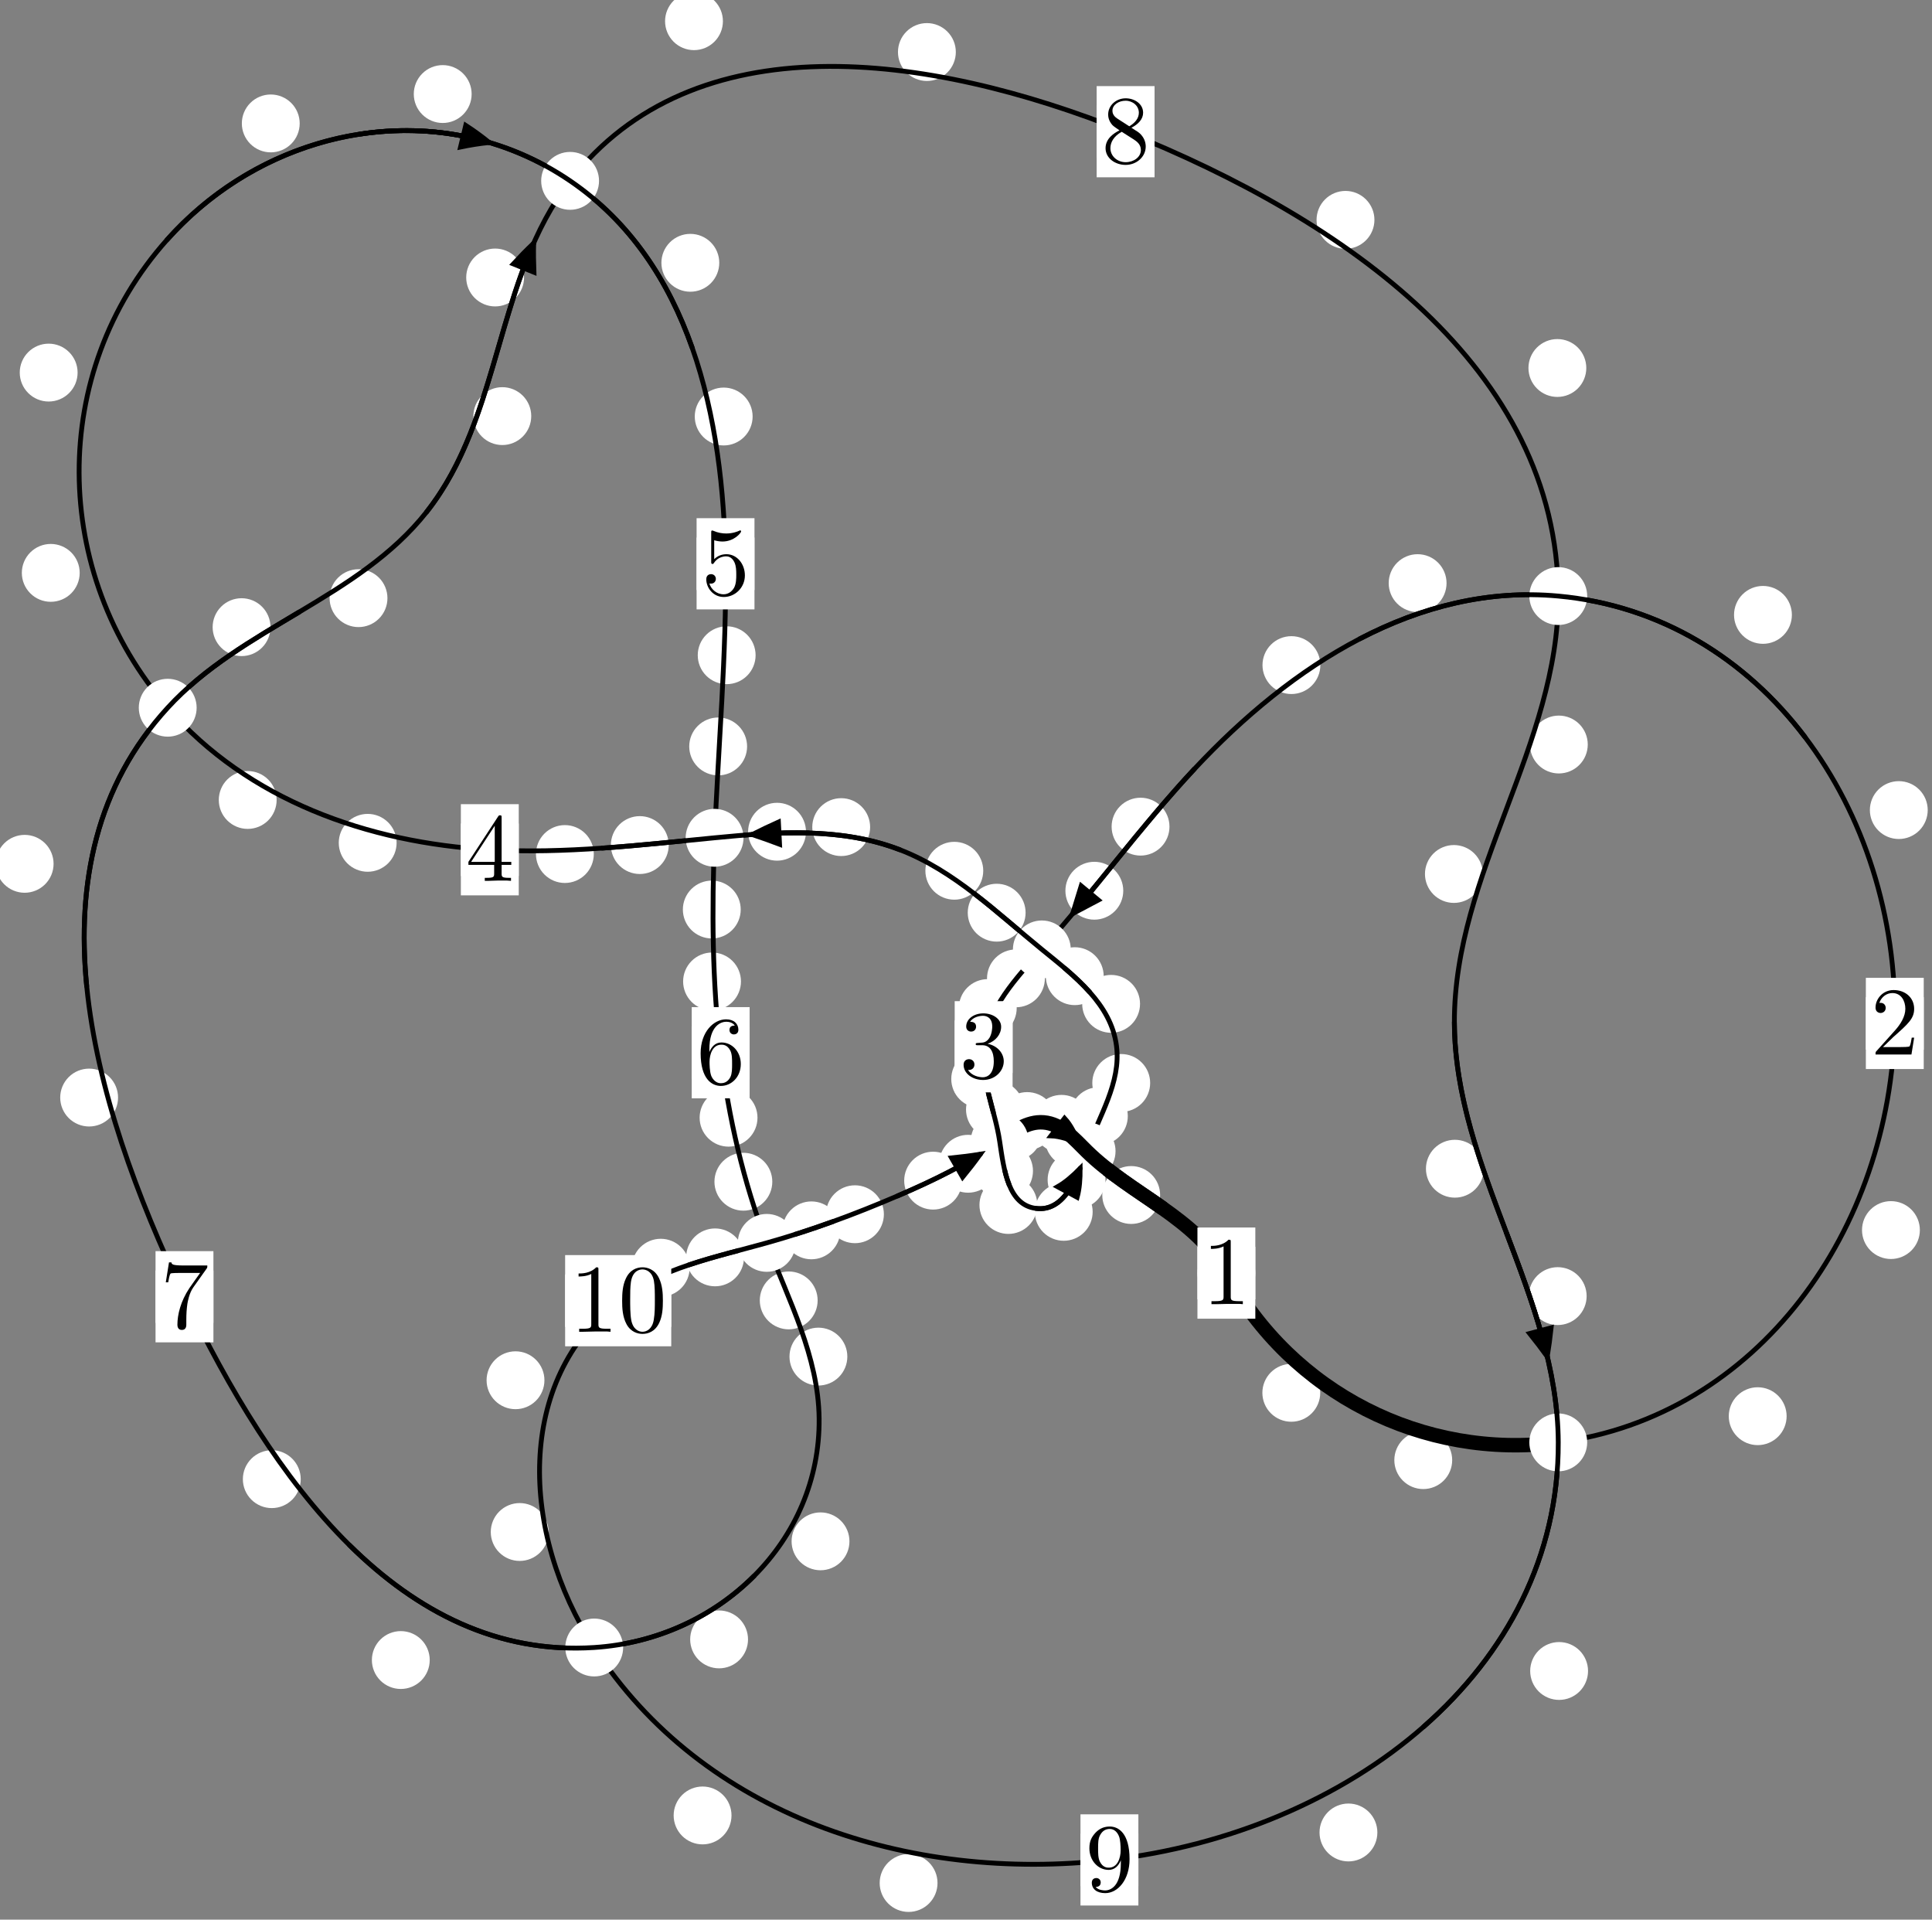 <?xml version="1.0"?>
<!-- Created by MetaPost 1.999 on 2021.07.06:0000 -->
<svg version="1.1" xmlns="http://www.w3.org/2000/svg" xmlns:xlink="http://www.w3.org/1999/xlink" width="199.615" height="198.302" viewBox="0 0 199.615 198.302">
<rect x="0" y="0" width="199.615" height="198.302" fill="#808080" stroke="none"/>
<!-- Original BoundingBox: -161.441681 -48.504074 38.173111 149.798416 -->
  <defs>
    <g transform="scale(0.01,0.01)" id="GLYPHcmr10_48">
      <path style="fill-rule: evenodd;" d="M460 -320C460 -400,455 -480,420 -554C374 -650,292 -666,250 -666C190 -666,117 -640,76 -547C44 -478,39 -400,39 -320C39 -245,43 -155,84 -79C127 2,200 22,249 22C303 22,379 1,423 -94C455 -163,460 -241,460 -320M249 -0C210 -0,151 -25,133 -121C122 -181,122 -273,122 -332C122 -396,122 -462,130 -516C149 -635,224 -644,249 -644C282 -644,348 -626,367 -527C377 -471,377 -395,377 -332C377 -257,377 -189,366 -125C351 -30,294 -0,249 -0"></path>
    </g>
    <g transform="scale(0.01,0.01)" id="GLYPHcmr10_49">
      <path style="fill-rule: evenodd;" d="M294 -640C294 -664,294 -666,271 -666C209 -602,121 -602,89 -602L89 -571C109 -571,168 -571,220 -597L220 -79C220 -43,217 -31,127 -31L95 -31L95 -0L257 -0L130 -3L217 -3L257 -3L297 -3L384 -3L419 -0L419 -31L387 -31C297 -31,294 -42,294 -79"></path>
    </g>
    <g transform="scale(0.01,0.01)" id="GLYPHcmr10_50">
      <path style="fill-rule: evenodd;" d="M127 -77L233 -180C389 -318,449 -372,449 -472C449 -586,359 -666,237 -666C124 -666,50 -574,50 -485C50 -429,100 -429,103 -429C120 -429,155 -441,155 -482C155 -508,137 -534,102 -534C94 -534,92 -534,89 -533C112 -598,166 -635,224 -635C315 -635,358 -554,358 -472C358 -392,308 -313,253 -251L61 -37C50 -26,50 -24,50 -0L421 -0L449 -174L424 -174C419 -144,412 -100,402 -85C395 -77,329 -77,307 -77"></path>
    </g>
    <g transform="scale(0.01,0.01)" id="GLYPHcmr10_51">
      <path style="fill-rule: evenodd;" d="M290 -352C372 -379,430 -449,430 -528C430 -610,342 -666,246 -666C145 -666,69 -606,69 -530C69 -497,91 -478,120 -478C151 -478,171 -500,171 -529C171 -579,124 -579,109 -579C140 -628,206 -641,242 -641C283 -641,338 -619,338 -529C338 -517,336 -459,310 -415C280 -367,246 -364,221 -363C213 -362,189 -360,182 -360C174 -359,167 -358,167 -348C167 -337,174 -337,191 -337L235 -337C317 -337,354 -269,354 -171C354 -35,285 -6,241 -6C198 -6,123 -23,88 -82C123 -77,154 -99,154 -137C154 -173,127 -193,98 -193C74 -193,42 -179,42 -135C42 -44,135 22,244 22C366 22,457 -69,457 -171C457 -253,394 -331,290 -352"></path>
    </g>
    <g transform="scale(0.01,0.01)" id="GLYPHcmr10_52">
      <path style="fill-rule: evenodd;" d="M294 -165L294 -78C294 -42,292 -31,218 -31L197 -31L197 -0L332 -0L238 -3L290 -3L332 -3L374 -3L427 -3L468 -0L468 -31L447 -31C373 -31,371 -42,371 -78L371 -165L471 -165L471 -196L371 -196L371 -651C371 -671,371 -677,355 -677C346 -677,343 -677,335 -665L28 -196L28 -165M300 -196L56 -196L300 -569"></path>
    </g>
    <g transform="scale(0.01,0.01)" id="GLYPHcmr10_53">
      <path style="fill-rule: evenodd;" d="M449 -201C449 -320,367 -420,259 -420C211 -420,168 -404,132 -369L132 -564C152 -558,185 -551,217 -551C340 -551,410 -642,410 -655C410 -661,407 -666,400 -666C399 -666,397 -666,392 -663C372 -654,323 -634,256 -634C216 -634,170 -641,123 -662C115 -665,113 -665,111 -665C101 -665,101 -657,101 -641L101 -345C101 -327,101 -319,115 -319C122 -319,124 -322,128 -328C139 -344,176 -398,257 -398C309 -398,334 -352,342 -334C358 -297,360 -258,360 -208C360 -173,360 -113,336 -71C312 -32,275 -6,229 -6C156 -6,99 -59,82 -118C85 -117,88 -116,99 -116C132 -116,149 -141,149 -165C149 -189,132 -214,99 -214C85 -214,50 -207,50 -161C50 -75,119 22,231 22C347 22,449 -74,449 -201"></path>
    </g>
    <g transform="scale(0.01,0.01)" id="GLYPHcmr10_54">
      <path style="fill-rule: evenodd;" d="M132 -328L132 -352C132 -605,256 -641,307 -641C331 -641,373 -635,395 -601C380 -601,340 -601,340 -556C340 -525,364 -510,386 -510C402 -510,432 -519,432 -558C432 -618,388 -666,305 -666C177 -666,42 -537,42 -316C42 -49,158 22,251 22C362 22,457 -72,457 -204C457 -331,368 -427,257 -427C189 -427,152 -376,132 -328M251 -6C188 -6,158 -66,152 -81C134 -128,134 -208,134 -226C134 -304,166 -404,256 -404C272 -404,318 -404,349 -342C367 -305,367 -254,367 -205C367 -157,367 -107,350 -71C320 -11,274 -6,251 -6"></path>
    </g>
    <g transform="scale(0.01,0.01)" id="GLYPHcmr10_55">
      <path style="fill-rule: evenodd;" d="M476 -609C485 -621,485 -623,485 -644L242 -644C120 -644,118 -657,114 -676L89 -676L56 -470L81 -470C84 -486,93 -549,106 -561C113 -567,191 -567,204 -567L411 -567C400 -551,321 -442,299 -409C209 -274,176 -135,176 -33C176 -23,176 22,222 22C268 22,268 -23,268 -33L268 -84C268 -139,271 -194,279 -248C283 -271,297 -357,341 -419"></path>
    </g>
    <g transform="scale(0.01,0.01)" id="GLYPHcmr10_56">
      <path style="fill-rule: evenodd;" d="M163 -457C117 -487,113 -521,113 -538C113 -599,178 -641,249 -641C322 -641,386 -589,386 -517C386 -460,347 -412,287 -377M309 -362C381 -399,430 -451,430 -517C430 -609,341 -666,250 -666C150 -666,69 -592,69 -499C69 -481,71 -436,113 -389C124 -377,161 -352,186 -335C128 -306,42 -250,42 -151C42 -45,144 22,249 22C362 22,457 -61,457 -168C457 -204,446 -249,408 -291C389 -312,373 -322,309 -362M209 -320L332 -242C360 -223,407 -193,407 -132C407 -58,332 -6,250 -6C164 -6,92 -68,92 -151C92 -209,124 -273,209 -320"></path>
    </g>
    <g transform="scale(0.01,0.01)" id="GLYPHcmr10_57">
      <path style="fill-rule: evenodd;" d="M367 -318L367 -286C367 -52,263 -6,205 -6C188 -6,134 -8,107 -42C151 -42,159 -71,159 -88C159 -119,135 -134,113 -134C97 -134,67 -125,67 -86C67 -19,121 22,206 22C335 22,457 -114,457 -329C457 -598,342 -666,253 -666C198 -666,149 -648,106 -603C65 -558,42 -516,42 -441C42 -316,130 -218,242 -218C303 -218,344 -260,367 -318M243 -241C227 -241,181 -241,150 -304C132 -341,132 -391,132 -440C132 -494,132 -541,153 -578C180 -628,218 -641,253 -641C299 -641,332 -607,349 -562C361 -530,365 -467,365 -421C365 -338,331 -241,243 -241"></path>
    </g>
  </defs>
  <path d="M136.407 143.879C136.407 143.086,136.092 142.326,135.531 141.765C134.971 141.205,134.21 140.89,133.418 140.89C132.625 140.89,131.865 141.205,131.304 141.765C130.744 142.326,130.429 143.086,130.429 143.879C130.429 144.671,130.744 145.432,131.304 145.992C131.865 146.553,132.625 146.867,133.418 146.867C134.21 146.867,134.971 146.553,135.531 145.992C136.092 145.432,136.407 144.671,136.407 143.879Z" style="fill: rgb(100%,100%,100%);stroke: none;"></path>
  <path d="M129.699 131.513C129.699 130.72,129.384 129.96,128.824 129.4C128.263 128.839,127.503 128.524,126.711 128.524C125.918 128.524,125.158 128.839,124.597 129.4C124.037 129.96,123.722 130.72,123.722 131.513C123.722 132.306,124.037 133.066,124.597 133.626C125.158 134.187,125.918 134.502,126.711 134.502C127.503 134.502,128.263 134.187,128.824 133.626C129.384 133.066,129.699 132.306,129.699 131.513Z" style="fill: rgb(100%,100%,100%);stroke: none;"></path>
  <path d="M184.595 146.293C184.595 145.501,184.28 144.741,183.719 144.18C183.159 143.62,182.399 143.305,181.606 143.305C180.813 143.305,180.053 143.62,179.493 144.18C178.932 144.741,178.617 145.501,178.617 146.293C178.617 147.086,178.932 147.846,179.493 148.407C180.053 148.967,180.813 149.282,181.606 149.282C182.399 149.282,183.159 148.967,183.719 148.407C184.28 147.846,184.595 147.086,184.595 146.293Z" style="fill: rgb(100%,100%,100%);stroke: none;"></path>
  <path d="M150.041 150.832C150.041 150.039,149.726 149.279,149.165 148.719C148.605 148.158,147.845 147.843,147.052 147.843C146.259 147.843,145.499 148.158,144.939 148.719C144.378 149.279,144.063 150.039,144.063 150.832C144.063 151.625,144.378 152.385,144.939 152.945C145.499 153.506,146.259 153.821,147.052 153.821C147.845 153.821,148.605 153.506,149.165 152.945C149.726 152.385,150.041 151.625,150.041 150.832Z" style="fill: rgb(100%,100%,100%);stroke: none;"></path>
  <path d="M199.173 83.682C199.173 82.889,198.858 82.129,198.298 81.568C197.737 81.008,196.977 80.693,196.184 80.693C195.392 80.693,194.632 81.008,194.071 81.568C193.511 82.129,193.196 82.889,193.196 83.682C193.196 84.474,193.511 85.234,194.071 85.795C194.632 86.355,195.392 86.67,196.184 86.67C196.977 86.67,197.737 86.355,198.298 85.795C198.858 85.234,199.173 84.474,199.173 83.682Z" style="fill: rgb(100%,100%,100%);stroke: none;"></path>
  <path d="M198.361 127.067C198.361 126.274,198.046 125.514,197.486 124.953C196.925 124.393,196.165 124.078,195.372 124.078C194.58 124.078,193.819 124.393,193.259 124.953C192.698 125.514,192.384 126.274,192.384 127.067C192.384 127.859,192.698 128.619,193.259 129.18C193.819 129.74,194.58 130.055,195.372 130.055C196.165 130.055,196.925 129.74,197.486 129.18C198.046 128.619,198.361 127.859,198.361 127.067Z" style="fill: rgb(100%,100%,100%);stroke: none;"></path>
  <path d="M149.458 60.238C149.458 59.445,149.143 58.685,148.582 58.124C148.022 57.564,147.262 57.249,146.469 57.249C145.676 57.249,144.916 57.564,144.356 58.124C143.795 58.685,143.48 59.445,143.48 60.238C143.48 61.03,143.795 61.791,144.356 62.351C144.916 62.912,145.676 63.226,146.469 63.226C147.262 63.226,148.022 62.912,148.582 62.351C149.143 61.791,149.458 61.03,149.458 60.238Z" style="fill: rgb(100%,100%,100%);stroke: none;"></path>
  <path d="M185.138 63.518C185.138 62.725,184.823 61.965,184.263 61.405C183.702 60.844,182.942 60.529,182.149 60.529C181.357 60.529,180.597 60.844,180.036 61.405C179.476 61.965,179.161 62.725,179.161 63.518C179.161 64.311,179.476 65.071,180.036 65.631C180.597 66.192,181.357 66.507,182.149 66.507C182.942 66.507,183.702 66.192,184.263 65.631C184.823 65.071,185.138 64.311,185.138 63.518Z" style="fill: rgb(100%,100%,100%);stroke: none;"></path>
  <path d="M120.831 85.394C120.831 84.602,120.516 83.841,119.955 83.281C119.395 82.72,118.635 82.405,117.842 82.405C117.049 82.405,116.289 82.72,115.729 83.281C115.168 83.841,114.853 84.602,114.853 85.394C114.853 86.187,115.168 86.947,115.729 87.508C116.289 88.068,117.049 88.383,117.842 88.383C118.635 88.383,119.395 88.068,119.955 87.508C120.516 86.947,120.831 86.187,120.831 85.394Z" style="fill: rgb(100%,100%,100%);stroke: none;"></path>
  <path d="M136.419 68.706C136.419 67.913,136.104 67.153,135.543 66.592C134.983 66.032,134.222 65.717,133.43 65.717C132.637 65.717,131.877 66.032,131.316 66.592C130.756 67.153,130.441 67.913,130.441 68.706C130.441 69.498,130.756 70.258,131.316 70.819C131.877 71.379,132.637 71.694,133.43 71.694C134.222 71.694,134.983 71.379,135.543 70.819C136.104 70.258,136.419 69.498,136.419 68.706Z" style="fill: rgb(100%,100%,100%);stroke: none;"></path>
  <path d="M107.957 101.065C107.957 100.273,107.642 99.512,107.081 98.952C106.521 98.392,105.761 98.077,104.968 98.077C104.175 98.077,103.415 98.392,102.855 98.952C102.294 99.512,101.979 100.273,101.979 101.065C101.979 101.858,102.294 102.618,102.855 103.179C103.415 103.739,104.175 104.054,104.968 104.054C105.761 104.054,106.521 103.739,107.081 103.179C107.642 102.618,107.957 101.858,107.957 101.065Z" style="fill: rgb(100%,100%,100%);stroke: none;"></path>
  <path d="M116.056 92.013C116.056 91.221,115.741 90.461,115.18 89.9C114.62 89.34,113.86 89.025,113.067 89.025C112.274 89.025,111.514 89.34,110.954 89.9C110.393 90.461,110.078 91.221,110.078 92.013C110.078 92.806,110.393 93.566,110.954 94.127C111.514 94.687,112.274 95.002,113.067 95.002C113.86 95.002,114.62 94.687,115.18 94.127C115.741 93.566,116.056 92.806,116.056 92.013Z" style="fill: rgb(100%,100%,100%);stroke: none;"></path>
  <path d="M104.262 111.456C104.262 110.663,103.948 109.903,103.387 109.343C102.827 108.782,102.066 108.467,101.274 108.467C100.481 108.467,99.721 108.782,99.16 109.343C98.6 109.903,98.285 110.663,98.285 111.456C98.285 112.249,98.6 113.009,99.16 113.569C99.721 114.13,100.481 114.445,101.274 114.445C102.066 114.445,102.827 114.13,103.387 113.569C103.948 113.009,104.262 112.249,104.262 111.456Z" style="fill: rgb(100%,100%,100%);stroke: none;"></path>
  <path d="M105.046 104.134C105.046 103.341,104.731 102.581,104.171 102.02C103.61 101.46,102.85 101.145,102.057 101.145C101.265 101.145,100.504 101.46,99.944 102.02C99.383 102.581,99.069 103.341,99.069 104.134C99.069 104.926,99.383 105.687,99.944 106.247C100.504 106.808,101.265 107.122,102.057 107.122C102.85 107.122,103.61 106.808,104.171 106.247C104.731 105.687,105.046 104.926,105.046 104.134Z" style="fill: rgb(100%,100%,100%);stroke: none;"></path>
  <path d="M106.728 120.955C106.728 120.162,106.413 119.402,105.853 118.841C105.292 118.281,104.532 117.966,103.74 117.966C102.947 117.966,102.187 118.281,101.626 118.841C101.066 119.402,100.751 120.162,100.751 120.955C100.751 121.747,101.066 122.508,101.626 123.068C102.187 123.628,102.947 123.943,103.74 123.943C104.532 123.943,105.292 123.628,105.853 123.068C106.413 122.508,106.728 121.747,106.728 120.955Z" style="fill: rgb(100%,100%,100%);stroke: none;"></path>
  <path d="M105.788 114.613C105.788 113.82,105.473 113.06,104.912 112.499C104.352 111.939,103.592 111.624,102.799 111.624C102.006 111.624,101.246 111.939,100.686 112.499C100.125 113.06,99.81 113.82,99.81 114.613C99.81 115.405,100.125 116.165,100.686 116.726C101.246 117.286,102.006 117.601,102.799 117.601C103.592 117.601,104.352 117.286,104.912 116.726C105.473 116.165,105.788 115.405,105.788 114.613Z" style="fill: rgb(100%,100%,100%);stroke: none;"></path>
  <path d="M112.894 125.185C112.894 124.392,112.579 123.632,112.019 123.071C111.458 122.511,110.698 122.196,109.905 122.196C109.113 122.196,108.352 122.511,107.792 123.071C107.232 123.632,106.917 124.392,106.917 125.185C106.917 125.977,107.232 126.738,107.792 127.298C108.352 127.858,109.113 128.173,109.905 128.173C110.698 128.173,111.458 127.858,112.019 127.298C112.579 126.738,112.894 125.977,112.894 125.185Z" style="fill: rgb(100%,100%,100%);stroke: none;"></path>
  <path d="M107.175 124.475C107.175 123.683,106.86 122.923,106.3 122.362C105.739 121.802,104.979 121.487,104.186 121.487C103.394 121.487,102.633 121.802,102.073 122.362C101.512 122.923,101.198 123.683,101.198 124.475C101.198 125.268,101.512 126.028,102.073 126.589C102.633 127.149,103.394 127.464,104.186 127.464C104.979 127.464,105.739 127.149,106.3 126.589C106.86 126.028,107.175 125.268,107.175 124.475Z" style="fill: rgb(100%,100%,100%);stroke: none;"></path>
  <path d="M116.525 115.297C116.525 114.505,116.21 113.745,115.65 113.184C115.089 112.624,114.329 112.309,113.537 112.309C112.744 112.309,111.984 112.624,111.423 113.184C110.863 113.745,110.548 114.505,110.548 115.297C110.548 116.09,110.863 116.85,111.423 117.411C111.984 117.971,112.744 118.286,113.537 118.286C114.329 118.286,115.089 117.971,115.65 117.411C116.21 116.85,116.525 116.09,116.525 115.297Z" style="fill: rgb(100%,100%,100%);stroke: none;"></path>
  <path d="M114.22 121.876C114.22 121.083,113.905 120.323,113.344 119.762C112.784 119.202,112.024 118.887,111.231 118.887C110.438 118.887,109.678 119.202,109.118 119.762C108.557 120.323,108.242 121.083,108.242 121.876C108.242 122.669,108.557 123.429,109.118 123.989C109.678 124.55,110.438 124.865,111.231 124.865C112.024 124.865,112.784 124.55,113.344 123.989C113.905 123.429,114.22 122.669,114.22 121.876Z" style="fill: rgb(100%,100%,100%);stroke: none;"></path>
  <path d="M117.789 103.699C117.789 102.907,117.474 102.146,116.914 101.586C116.353 101.025,115.593 100.71,114.8 100.71C114.008 100.71,113.247 101.025,112.687 101.586C112.127 102.146,111.812 102.907,111.812 103.699C111.812 104.492,112.127 105.252,112.687 105.813C113.247 106.373,114.008 106.688,114.8 106.688C115.593 106.688,116.353 106.373,116.914 105.813C117.474 105.252,117.789 104.492,117.789 103.699Z" style="fill: rgb(100%,100%,100%);stroke: none;"></path>
  <path d="M118.835 111.871C118.835 111.079,118.52 110.318,117.959 109.758C117.399 109.197,116.639 108.882,115.846 108.882C115.053 108.882,114.293 109.197,113.733 109.758C113.172 110.318,112.857 111.079,112.857 111.871C112.857 112.664,113.172 113.424,113.733 113.985C114.293 114.545,115.053 114.86,115.846 114.86C116.639 114.86,117.399 114.545,117.959 113.985C118.52 113.424,118.835 112.664,118.835 111.871Z" style="fill: rgb(100%,100%,100%);stroke: none;"></path>
  <path d="M105.965 94.281C105.965 93.489,105.65 92.728,105.09 92.168C104.529 91.608,103.769 91.293,102.977 91.293C102.184 91.293,101.424 91.608,100.863 92.168C100.303 92.728,99.988 93.489,99.988 94.281C99.988 95.074,100.303 95.834,100.863 96.395C101.424 96.955,102.184 97.27,102.977 97.27C103.769 97.27,104.529 96.955,105.09 96.395C105.65 95.834,105.965 95.074,105.965 94.281Z" style="fill: rgb(100%,100%,100%);stroke: none;"></path>
  <path d="M114.034 100.84C114.034 100.047,113.719 99.287,113.158 98.727C112.598 98.166,111.838 97.851,111.045 97.851C110.252 97.851,109.492 98.166,108.932 98.727C108.371 99.287,108.056 100.047,108.056 100.84C108.056 101.633,108.371 102.393,108.932 102.953C109.492 103.514,110.252 103.829,111.045 103.829C111.838 103.829,112.598 103.514,113.158 102.953C113.719 102.393,114.034 101.633,114.034 100.84Z" style="fill: rgb(100%,100%,100%);stroke: none;"></path>
  <path d="M89.902 85.441C89.902 84.649,89.587 83.889,89.026 83.328C88.466 82.768,87.706 82.453,86.913 82.453C86.12 82.453,85.36 82.768,84.8 83.328C84.239 83.889,83.924 84.649,83.924 85.441C83.924 86.234,84.239 86.994,84.8 87.555C85.36 88.115,86.12 88.43,86.913 88.43C87.706 88.43,88.466 88.115,89.026 87.555C89.587 86.994,89.902 86.234,89.902 85.441Z" style="fill: rgb(100%,100%,100%);stroke: none;"></path>
  <path d="M101.589 89.949C101.589 89.157,101.274 88.397,100.713 87.836C100.153 87.276,99.392 86.961,98.6 86.961C97.807 86.961,97.047 87.276,96.486 87.836C95.926 88.397,95.611 89.157,95.611 89.949C95.611 90.742,95.926 91.502,96.486 92.063C97.047 92.623,97.807 92.938,98.6 92.938C99.392 92.938,100.153 92.623,100.713 92.063C101.274 91.502,101.589 90.742,101.589 89.949Z" style="fill: rgb(100%,100%,100%);stroke: none;"></path>
  <path d="M69.094 87.296C69.094 86.503,68.779 85.743,68.218 85.183C67.658 84.622,66.897 84.307,66.105 84.307C65.312 84.307,64.552 84.622,63.991 85.183C63.431 85.743,63.116 86.503,63.116 87.296C63.116 88.089,63.431 88.849,63.991 89.409C64.552 89.97,65.312 90.285,66.105 90.285C66.897 90.285,67.658 89.97,68.218 89.409C68.779 88.849,69.094 88.089,69.094 87.296Z" style="fill: rgb(100%,100%,100%);stroke: none;"></path>
  <path d="M83.273 85.918C83.273 85.125,82.958 84.365,82.397 83.805C81.837 83.244,81.077 82.929,80.284 82.929C79.491 82.929,78.731 83.244,78.171 83.805C77.61 84.365,77.295 85.125,77.295 85.918C77.295 86.711,77.61 87.471,78.171 88.031C78.731 88.592,79.491 88.907,80.284 88.907C81.077 88.907,81.837 88.592,82.397 88.031C82.958 87.471,83.273 86.711,83.273 85.918Z" style="fill: rgb(100%,100%,100%);stroke: none;"></path>
  <path d="M40.978 87.064C40.978 86.272,40.663 85.511,40.103 84.951C39.542 84.391,38.782 84.076,37.989 84.076C37.197 84.076,36.437 84.391,35.876 84.951C35.316 85.511,35.001 86.272,35.001 87.064C35.001 87.857,35.316 88.617,35.876 89.178C36.437 89.738,37.197 90.053,37.989 90.053C38.782 90.053,39.542 89.738,40.103 89.178C40.663 88.617,40.978 87.857,40.978 87.064Z" style="fill: rgb(100%,100%,100%);stroke: none;"></path>
  <path d="M61.352 88.223C61.352 87.431,61.037 86.67,60.477 86.11C59.916 85.549,59.156 85.234,58.363 85.234C57.571 85.234,56.811 85.549,56.25 86.11C55.69 86.67,55.375 87.431,55.375 88.223C55.375 89.016,55.69 89.776,56.25 90.337C56.811 90.897,57.571 91.212,58.363 91.212C59.156 91.212,59.916 90.897,60.477 90.337C61.037 89.776,61.352 89.016,61.352 88.223Z" style="fill: rgb(100%,100%,100%);stroke: none;"></path>
  <path d="M8.234 59.178C8.234 58.386,7.919 57.626,7.358 57.065C6.798 56.505,6.038 56.19,5.245 56.19C4.452 56.19,3.692 56.505,3.132 57.065C2.571 57.626,2.256 58.386,2.256 59.178C2.256 59.971,2.571 60.731,3.132 61.292C3.692 61.852,4.452 62.167,5.245 62.167C6.038 62.167,6.798 61.852,7.358 61.292C7.919 60.731,8.234 59.971,8.234 59.178Z" style="fill: rgb(100%,100%,100%);stroke: none;"></path>
  <path d="M28.582 82.637C28.582 81.845,28.267 81.085,27.707 80.524C27.146 79.964,26.386 79.649,25.593 79.649C24.801 79.649,24.04 79.964,23.48 80.524C22.92 81.085,22.605 81.845,22.605 82.637C22.605 83.43,22.92 84.19,23.48 84.751C24.04 85.311,24.801 85.626,25.593 85.626C26.386 85.626,27.146 85.311,27.707 84.751C28.267 84.19,28.582 83.43,28.582 82.637Z" style="fill: rgb(100%,100%,100%);stroke: none;"></path>
  <path d="M30.965 12.75C30.965 11.957,30.65 11.197,30.089 10.636C29.529 10.076,28.769 9.761,27.976 9.761C27.183 9.761,26.423 10.076,25.863 10.636C25.302 11.197,24.987 11.957,24.987 12.75C24.987 13.542,25.302 14.303,25.863 14.863C26.423 15.424,27.183 15.738,27.976 15.738C28.769 15.738,29.529 15.424,30.089 14.863C30.65 14.303,30.965 13.542,30.965 12.75Z" style="fill: rgb(100%,100%,100%);stroke: none;"></path>
  <path d="M8.018 38.489C8.018 37.696,7.703 36.936,7.142 36.376C6.582 35.815,5.822 35.5,5.029 35.5C4.236 35.5,3.476 35.815,2.916 36.376C2.355 36.936,2.04 37.696,2.04 38.489C2.04 39.282,2.355 40.042,2.916 40.602C3.476 41.163,4.236 41.478,5.029 41.478C5.822 41.478,6.582 41.163,7.142 40.602C7.703 40.042,8.018 39.282,8.018 38.489Z" style="fill: rgb(100%,100%,100%);stroke: none;"></path>
  <path d="M74.315 27.147C74.315 26.355,74 25.594,73.439 25.034C72.879 24.473,72.119 24.159,71.326 24.159C70.533 24.159,69.773 24.473,69.213 25.034C68.652 25.594,68.337 26.355,68.337 27.147C68.337 27.94,68.652 28.7,69.213 29.261C69.773 29.821,70.533 30.136,71.326 30.136C72.119 30.136,72.879 29.821,73.439 29.261C74 28.7,74.315 27.94,74.315 27.147Z" style="fill: rgb(100%,100%,100%);stroke: none;"></path>
  <path d="M48.73 9.715C48.73 8.922,48.415 8.162,47.854 7.601C47.294 7.041,46.534 6.726,45.741 6.726C44.948 6.726,44.188 7.041,43.628 7.601C43.067 8.162,42.752 8.922,42.752 9.715C42.752 10.507,43.067 11.268,43.628 11.828C44.188 12.389,44.948 12.704,45.741 12.704C46.534 12.704,47.294 12.389,47.854 11.828C48.415 11.268,48.73 10.507,48.73 9.715Z" style="fill: rgb(100%,100%,100%);stroke: none;"></path>
  <path d="M78.069 67.685C78.069 66.893,77.754 66.133,77.194 65.572C76.633 65.012,75.873 64.697,75.08 64.697C74.288 64.697,73.527 65.012,72.967 65.572C72.406 66.133,72.092 66.893,72.092 67.685C72.092 68.478,72.406 69.238,72.967 69.799C73.527 70.359,74.288 70.674,75.08 70.674C75.873 70.674,76.633 70.359,77.194 69.799C77.754 69.238,78.069 68.478,78.069 67.685Z" style="fill: rgb(100%,100%,100%);stroke: none;"></path>
  <path d="M77.761 43.026C77.761 42.233,77.446 41.473,76.885 40.913C76.325 40.352,75.565 40.037,74.772 40.037C73.979 40.037,73.219 40.352,72.659 40.913C72.098 41.473,71.783 42.233,71.783 43.026C71.783 43.819,72.098 44.579,72.659 45.139C73.219 45.7,73.979 46.015,74.772 46.015C75.565 46.015,76.325 45.7,76.885 45.139C77.446 44.579,77.761 43.819,77.761 43.026Z" style="fill: rgb(100%,100%,100%);stroke: none;"></path>
  <path d="M76.531 93.954C76.531 93.162,76.217 92.402,75.656 91.841C75.096 91.281,74.335 90.966,73.543 90.966C72.75 90.966,71.99 91.281,71.429 91.841C70.869 92.402,70.554 93.162,70.554 93.954C70.554 94.747,70.869 95.507,71.429 96.068C71.99 96.628,72.75 96.943,73.543 96.943C74.335 96.943,75.096 96.628,75.656 96.068C76.217 95.507,76.531 94.747,76.531 93.954Z" style="fill: rgb(100%,100%,100%);stroke: none;"></path>
  <path d="M77.19 77.107C77.19 76.314,76.875 75.554,76.314 74.994C75.754 74.433,74.994 74.118,74.201 74.118C73.408 74.118,72.648 74.433,72.088 74.994C71.527 75.554,71.212 76.314,71.212 77.107C71.212 77.9,71.527 78.66,72.088 79.22C72.648 79.781,73.408 80.096,74.201 80.096C74.994 80.096,75.754 79.781,76.314 79.22C76.875 78.66,77.19 77.9,77.19 77.107Z" style="fill: rgb(100%,100%,100%);stroke: none;"></path>
  <path d="M78.264 115.46C78.264 114.667,77.949 113.907,77.388 113.347C76.828 112.786,76.068 112.471,75.275 112.471C74.482 112.471,73.722 112.786,73.162 113.347C72.601 113.907,72.286 114.667,72.286 115.46C72.286 116.253,72.601 117.013,73.162 117.573C73.722 118.134,74.482 118.449,75.275 118.449C76.068 118.449,76.828 118.134,77.388 117.573C77.949 117.013,78.264 116.253,78.264 115.46Z" style="fill: rgb(100%,100%,100%);stroke: none;"></path>
  <path d="M76.557 101.385C76.557 100.592,76.242 99.832,75.682 99.271C75.121 98.711,74.361 98.396,73.568 98.396C72.776 98.396,72.016 98.711,71.455 99.271C70.895 99.832,70.58 100.592,70.58 101.385C70.58 102.177,70.895 102.937,71.455 103.498C72.016 104.058,72.776 104.373,73.568 104.373C74.361 104.373,75.121 104.058,75.682 103.498C76.242 102.937,76.557 102.177,76.557 101.385Z" style="fill: rgb(100%,100%,100%);stroke: none;"></path>
  <path d="M84.479 134.333C84.479 133.541,84.164 132.78,83.604 132.22C83.043 131.66,82.283 131.345,81.491 131.345C80.698 131.345,79.938 131.66,79.377 132.22C78.817 132.78,78.502 133.541,78.502 134.333C78.502 135.126,78.817 135.886,79.377 136.447C79.938 137.007,80.698 137.322,81.491 137.322C82.283 137.322,83.043 137.007,83.604 136.447C84.164 135.886,84.479 135.126,84.479 134.333Z" style="fill: rgb(100%,100%,100%);stroke: none;"></path>
  <path d="M79.795 122.073C79.795 121.28,79.48 120.52,78.919 119.96C78.359 119.399,77.599 119.084,76.806 119.084C76.013 119.084,75.253 119.399,74.693 119.96C74.132 120.52,73.817 121.28,73.817 122.073C73.817 122.866,74.132 123.626,74.693 124.186C75.253 124.747,76.013 125.062,76.806 125.062C77.599 125.062,78.359 124.747,78.919 124.186C79.48 123.626,79.795 122.866,79.795 122.073Z" style="fill: rgb(100%,100%,100%);stroke: none;"></path>
  <path d="M87.766 159.221C87.766 158.428,87.451 157.668,86.89 157.107C86.33 156.547,85.57 156.232,84.777 156.232C83.984 156.232,83.224 156.547,82.663 157.107C82.103 157.668,81.788 158.428,81.788 159.221C81.788 160.013,82.103 160.773,82.663 161.334C83.224 161.894,83.984 162.209,84.777 162.209C85.57 162.209,86.33 161.894,86.89 161.334C87.451 160.773,87.766 160.013,87.766 159.221Z" style="fill: rgb(100%,100%,100%);stroke: none;"></path>
  <path d="M87.547 140.137C87.547 139.345,87.232 138.585,86.672 138.024C86.111 137.464,85.351 137.149,84.559 137.149C83.766 137.149,83.006 137.464,82.445 138.024C81.885 138.585,81.57 139.345,81.57 140.137C81.57 140.93,81.885 141.69,82.445 142.251C83.006 142.811,83.766 143.126,84.559 143.126C85.351 143.126,86.111 142.811,86.672 142.251C87.232 141.69,87.547 140.93,87.547 140.137Z" style="fill: rgb(100%,100%,100%);stroke: none;"></path>
  <path d="M44.4 171.484C44.4 170.691,44.085 169.931,43.525 169.37C42.964 168.81,42.204 168.495,41.411 168.495C40.619 168.495,39.859 168.81,39.298 169.37C38.738 169.931,38.423 170.691,38.423 171.484C38.423 172.276,38.738 173.036,39.298 173.597C39.859 174.157,40.619 174.472,41.411 174.472C42.204 174.472,42.964 174.157,43.525 173.597C44.085 173.036,44.4 172.276,44.4 171.484Z" style="fill: rgb(100%,100%,100%);stroke: none;"></path>
  <path d="M77.286 169.351C77.286 168.559,76.971 167.799,76.411 167.238C75.85 166.678,75.09 166.363,74.297 166.363C73.505 166.363,72.744 166.678,72.184 167.238C71.624 167.799,71.309 168.559,71.309 169.351C71.309 170.144,71.624 170.904,72.184 171.465C72.744 172.025,73.505 172.34,74.297 172.34C75.09 172.34,75.85 172.025,76.411 171.465C76.971 170.904,77.286 170.144,77.286 169.351Z" style="fill: rgb(100%,100%,100%);stroke: none;"></path>
  <path d="M12.198 113.379C12.198 112.587,11.883 111.826,11.323 111.266C10.762 110.705,10.002 110.39,9.209 110.39C8.417 110.39,7.657 110.705,7.096 111.266C6.536 111.826,6.221 112.587,6.221 113.379C6.221 114.172,6.536 114.932,7.096 115.493C7.657 116.053,8.417 116.368,9.209 116.368C10.002 116.368,10.762 116.053,11.323 115.493C11.883 114.932,12.198 114.172,12.198 113.379Z" style="fill: rgb(100%,100%,100%);stroke: none;"></path>
  <path d="M31.071 152.798C31.071 152.006,30.756 151.246,30.195 150.685C29.635 150.125,28.875 149.81,28.082 149.81C27.289 149.81,26.529 150.125,25.969 150.685C25.408 151.246,25.093 152.006,25.093 152.798C25.093 153.591,25.408 154.351,25.969 154.912C26.529 155.472,27.289 155.787,28.082 155.787C28.875 155.787,29.635 155.472,30.195 154.912C30.756 154.351,31.071 153.591,31.071 152.798Z" style="fill: rgb(100%,100%,100%);stroke: none;"></path>
  <path d="M27.947 64.786C27.947 63.993,27.632 63.233,27.072 62.673C26.512 62.112,25.751 61.797,24.959 61.797C24.166 61.797,23.406 62.112,22.845 62.673C22.285 63.233,21.97 63.993,21.97 64.786C21.97 65.579,22.285 66.339,22.845 66.899C23.406 67.46,24.166 67.775,24.959 67.775C25.751 67.775,26.512 67.46,27.072 66.899C27.632 66.339,27.947 65.579,27.947 64.786Z" style="fill: rgb(100%,100%,100%);stroke: none;"></path>
  <path d="M5.536 89.233C5.536 88.44,5.221 87.68,4.66 87.12C4.1 86.559,3.34 86.244,2.547 86.244C1.754 86.244,0.994 86.559,0.434 87.12C-0.127 87.68,-0.442 88.44,-0.442 89.233C-0.442 90.026,-0.127 90.786,0.434 91.346C0.994 91.907,1.754 92.222,2.547 92.222C3.34 92.222,4.1 91.907,4.66 91.346C5.221 90.786,5.536 90.026,5.536 89.233Z" style="fill: rgb(100%,100%,100%);stroke: none;"></path>
  <path d="M54.888 42.984C54.888 42.191,54.574 41.431,54.013 40.871C53.453 40.31,52.692 39.995,51.9 39.995C51.107 39.995,50.347 40.31,49.786 40.871C49.226 41.431,48.911 42.191,48.911 42.984C48.911 43.777,49.226 44.537,49.786 45.097C50.347 45.658,51.107 45.973,51.9 45.973C52.692 45.973,53.453 45.658,54.013 45.097C54.574 44.537,54.888 43.777,54.888 42.984Z" style="fill: rgb(100%,100%,100%);stroke: none;"></path>
  <path d="M40.031 61.79C40.031 60.997,39.716 60.237,39.156 59.677C38.595 59.116,37.835 58.801,37.043 58.801C36.25 58.801,35.49 59.116,34.929 59.677C34.369 60.237,34.054 60.997,34.054 61.79C34.054 62.583,34.369 63.343,34.929 63.903C35.49 64.464,36.25 64.779,37.043 64.779C37.835 64.779,38.595 64.464,39.156 63.903C39.716 63.343,40.031 62.583,40.031 61.79Z" style="fill: rgb(100%,100%,100%);stroke: none;"></path>
  <path d="M74.692 2.19C74.692 1.398,74.377 0.637,73.817 0.077C73.256 -0.483,72.496 -0.798,71.704 -0.798C70.911 -0.798,70.151 -0.483,69.59 0.077C69.03 0.637,68.715 1.398,68.715 2.19C68.715 2.983,69.03 3.743,69.59 4.304C70.151 4.864,70.911 5.179,71.704 5.179C72.496 5.179,73.256 4.864,73.817 4.304C74.377 3.743,74.692 2.983,74.692 2.19Z" style="fill: rgb(100%,100%,100%);stroke: none;"></path>
  <path d="M54.146 28.664C54.146 27.872,53.831 27.112,53.271 26.551C52.71 25.991,51.95 25.676,51.157 25.676C50.365 25.676,49.605 25.991,49.044 26.551C48.484 27.112,48.169 27.872,48.169 28.664C48.169 29.457,48.484 30.217,49.044 30.778C49.605 31.338,50.365 31.653,51.157 31.653C51.95 31.653,52.71 31.338,53.271 30.778C53.831 30.217,54.146 29.457,54.146 28.664Z" style="fill: rgb(100%,100%,100%);stroke: none;"></path>
  <path d="M142.006 22.712C142.006 21.919,141.691 21.159,141.13 20.599C140.57 20.038,139.81 19.723,139.017 19.723C138.224 19.723,137.464 20.038,136.904 20.599C136.343 21.159,136.028 21.919,136.028 22.712C136.028 23.505,136.343 24.265,136.904 24.825C137.464 25.386,138.224 25.701,139.017 25.701C139.81 25.701,140.57 25.386,141.13 24.825C141.691 24.265,142.006 23.505,142.006 22.712Z" style="fill: rgb(100%,100%,100%);stroke: none;"></path>
  <path d="M98.756 5.375C98.756 4.582,98.441 3.822,97.881 3.262C97.32 2.701,96.56 2.386,95.767 2.386C94.975 2.386,94.214 2.701,93.654 3.262C93.093 3.822,92.779 4.582,92.779 5.375C92.779 6.168,93.093 6.928,93.654 7.488C94.214 8.049,94.975 8.364,95.767 8.364C96.56 8.364,97.32 8.049,97.881 7.488C98.441 6.928,98.756 6.168,98.756 5.375Z" style="fill: rgb(100%,100%,100%);stroke: none;"></path>
  <path d="M164.048 76.909C164.048 76.117,163.733 75.357,163.173 74.796C162.612 74.236,161.852 73.921,161.06 73.921C160.267 73.921,159.507 74.236,158.946 74.796C158.386 75.357,158.071 76.117,158.071 76.909C158.071 77.702,158.386 78.462,158.946 79.023C159.507 79.583,160.267 79.898,161.06 79.898C161.852 79.898,162.612 79.583,163.173 79.023C163.733 78.462,164.048 77.702,164.048 76.909Z" style="fill: rgb(100%,100%,100%);stroke: none;"></path>
  <path d="M163.897 38.015C163.897 37.222,163.582 36.462,163.022 35.901C162.461 35.341,161.701 35.026,160.908 35.026C160.116 35.026,159.356 35.341,158.795 35.901C158.235 36.462,157.92 37.222,157.92 38.015C157.92 38.807,158.235 39.567,158.795 40.128C159.356 40.688,160.116 41.003,160.908 41.003C161.701 41.003,162.461 40.688,163.022 40.128C163.582 39.567,163.897 38.807,163.897 38.015Z" style="fill: rgb(100%,100%,100%);stroke: none;"></path>
  <path d="M153.306 120.73C153.306 119.937,152.991 119.177,152.431 118.616C151.87 118.056,151.11 117.741,150.317 117.741C149.525 117.741,148.765 118.056,148.204 118.616C147.644 119.177,147.329 119.937,147.329 120.73C147.329 121.522,147.644 122.282,148.204 122.843C148.765 123.403,149.525 123.718,150.317 123.718C151.11 123.718,151.87 123.403,152.431 122.843C152.991 122.282,153.306 121.522,153.306 120.73Z" style="fill: rgb(100%,100%,100%);stroke: none;"></path>
  <path d="M153.205 90.283C153.205 89.49,152.891 88.73,152.33 88.169C151.77 87.609,151.009 87.294,150.217 87.294C149.424 87.294,148.664 87.609,148.103 88.169C147.543 88.73,147.228 89.49,147.228 90.283C147.228 91.075,147.543 91.836,148.103 92.396C148.664 92.957,149.424 93.271,150.217 93.271C151.009 93.271,151.77 92.957,152.33 92.396C152.891 91.836,153.205 91.075,153.205 90.283Z" style="fill: rgb(100%,100%,100%);stroke: none;"></path>
  <path d="M164.077 172.613C164.077 171.821,163.762 171.061,163.202 170.5C162.641 169.94,161.881 169.625,161.088 169.625C160.296 169.625,159.535 169.94,158.975 170.5C158.414 171.061,158.099 171.821,158.099 172.613C158.099 173.406,158.414 174.166,158.975 174.727C159.535 175.287,160.296 175.602,161.088 175.602C161.881 175.602,162.641 175.287,163.202 174.727C163.762 174.166,164.077 173.406,164.077 172.613Z" style="fill: rgb(100%,100%,100%);stroke: none;"></path>
  <path d="M163.932 133.889C163.932 133.096,163.617 132.336,163.057 131.776C162.496 131.215,161.736 130.9,160.944 130.9C160.151 130.9,159.391 131.215,158.83 131.776C158.27 132.336,157.955 133.096,157.955 133.889C157.955 134.682,158.27 135.442,158.83 136.002C159.391 136.563,160.151 136.878,160.944 136.878C161.736 136.878,162.496 136.563,163.057 136.002C163.617 135.442,163.932 134.682,163.932 133.889Z" style="fill: rgb(100%,100%,100%);stroke: none;"></path>
  <path d="M96.865 194.515C96.865 193.723,96.55 192.962,95.99 192.402C95.429 191.842,94.669 191.527,93.876 191.527C93.084 191.527,92.324 191.842,91.763 192.402C91.203 192.962,90.888 193.723,90.888 194.515C90.888 195.308,91.203 196.068,91.763 196.629C92.324 197.189,93.084 197.504,93.876 197.504C94.669 197.504,95.429 197.189,95.99 196.629C96.55 196.068,96.865 195.308,96.865 194.515Z" style="fill: rgb(100%,100%,100%);stroke: none;"></path>
  <path d="M142.31 189.296C142.31 188.503,141.995 187.743,141.435 187.183C140.874 186.622,140.114 186.307,139.322 186.307C138.529 186.307,137.769 186.622,137.208 187.183C136.648 187.743,136.333 188.503,136.333 189.296C136.333 190.089,136.648 190.849,137.208 191.409C137.769 191.97,138.529 192.285,139.322 192.285C140.114 192.285,140.874 191.97,141.435 191.409C141.995 190.849,142.31 190.089,142.31 189.296Z" style="fill: rgb(100%,100%,100%);stroke: none;"></path>
  <path d="M56.683 158.257C56.683 157.464,56.368 156.704,55.808 156.143C55.247 155.583,54.487 155.268,53.695 155.268C52.902 155.268,52.142 155.583,51.581 156.143C51.021 156.704,50.706 157.464,50.706 158.257C50.706 159.049,51.021 159.81,51.581 160.37C52.142 160.931,52.902 161.245,53.695 161.245C54.487 161.245,55.247 160.931,55.808 160.37C56.368 159.81,56.683 159.049,56.683 158.257Z" style="fill: rgb(100%,100%,100%);stroke: none;"></path>
  <path d="M75.58 187.538C75.58 186.745,75.265 185.985,74.704 185.424C74.144 184.864,73.384 184.549,72.591 184.549C71.798 184.549,71.038 184.864,70.478 185.424C69.917 185.985,69.602 186.745,69.602 187.538C69.602 188.33,69.917 189.09,70.478 189.651C71.038 190.211,71.798 190.526,72.591 190.526C73.384 190.526,74.144 190.211,74.704 189.651C75.265 189.09,75.58 188.33,75.58 187.538Z" style="fill: rgb(100%,100%,100%);stroke: none;"></path>
  <path d="M71.257 130.956C71.257 130.163,70.942 129.403,70.382 128.843C69.821 128.282,69.061 127.967,68.269 127.967C67.476 127.967,66.716 128.282,66.155 128.843C65.595 129.403,65.28 130.163,65.28 130.956C65.28 131.749,65.595 132.509,66.155 133.069C66.716 133.63,67.476 133.945,68.269 133.945C69.061 133.945,69.821 133.63,70.382 133.069C70.942 132.509,71.257 131.749,71.257 130.956Z" style="fill: rgb(100%,100%,100%);stroke: none;"></path>
  <path d="M56.251 142.581C56.251 141.788,55.936 141.028,55.376 140.468C54.816 139.907,54.055 139.592,53.263 139.592C52.47 139.592,51.71 139.907,51.149 140.468C50.589 141.028,50.274 141.788,50.274 142.581C50.274 143.374,50.589 144.134,51.149 144.694C51.71 145.255,52.47 145.57,53.263 145.57C54.055 145.57,54.816 145.255,55.376 144.694C55.936 144.134,56.251 143.374,56.251 142.581Z" style="fill: rgb(100%,100%,100%);stroke: none;"></path>
  <path d="M86.823 127.096C86.823 126.304,86.508 125.544,85.948 124.983C85.387 124.423,84.627 124.108,83.834 124.108C83.042 124.108,82.281 124.423,81.721 124.983C81.16 125.544,80.845 126.304,80.845 127.096C80.845 127.889,81.16 128.649,81.721 129.21C82.281 129.77,83.042 130.085,83.834 130.085C84.627 130.085,85.387 129.77,85.948 129.21C86.508 128.649,86.823 127.889,86.823 127.096Z" style="fill: rgb(100%,100%,100%);stroke: none;"></path>
  <path d="M76.87 129.888C76.87 129.095,76.555 128.335,75.994 127.774C75.434 127.214,74.674 126.899,73.881 126.899C73.088 126.899,72.328 127.214,71.768 127.774C71.207 128.335,70.892 129.095,70.892 129.888C70.892 130.68,71.207 131.441,71.768 132.001C72.328 132.561,73.088 132.876,73.881 132.876C74.674 132.876,75.434 132.561,75.994 132.001C76.555 131.441,76.87 130.68,76.87 129.888Z" style="fill: rgb(100%,100%,100%);stroke: none;"></path>
  <path d="M99.398 121.961C99.398 121.168,99.083 120.408,98.523 119.848C97.962 119.287,97.202 118.972,96.41 118.972C95.617 118.972,94.857 119.287,94.296 119.848C93.736 120.408,93.421 121.168,93.421 121.961C93.421 122.754,93.736 123.514,94.296 124.074C94.857 124.635,95.617 124.95,96.41 124.95C97.202 124.95,97.962 124.635,98.523 124.074C99.083 123.514,99.398 122.754,99.398 121.961Z" style="fill: rgb(100%,100%,100%);stroke: none;"></path>
  <path d="M91.323 125.432C91.323 124.639,91.008 123.879,90.447 123.319C89.887 122.758,89.127 122.443,88.334 122.443C87.541 122.443,86.781 122.758,86.221 123.319C85.66 123.879,85.345 124.639,85.345 125.432C85.345 126.225,85.66 126.985,86.221 127.545C86.781 128.106,87.541 128.421,88.334 128.421C89.127 128.421,89.887 128.106,90.447 127.545C91.008 126.985,91.323 126.225,91.323 125.432Z" style="fill: rgb(100%,100%,100%);stroke: none;"></path>
  <path d="M107.669 116.916C107.669 116.123,107.354 115.363,106.793 114.802C106.233 114.242,105.473 113.927,104.68 113.927C103.887 113.927,103.127 114.242,102.567 114.802C102.006 115.363,101.691 116.123,101.691 116.916C101.691 117.708,102.006 118.468,102.567 119.029C103.127 119.589,103.887 119.904,104.68 119.904C105.473 119.904,106.233 119.589,106.793 119.029C107.354 118.468,107.669 117.708,107.669 116.916Z" style="fill: rgb(100%,100%,100%);stroke: none;"></path>
  <path d="M103.014 120.218C103.014 119.425,102.699 118.665,102.138 118.105C101.578 117.544,100.818 117.229,100.025 117.229C99.232 117.229,98.472 117.544,97.912 118.105C97.351 118.665,97.036 119.425,97.036 120.218C97.036 121.011,97.351 121.771,97.912 122.331C98.472 122.892,99.232 123.207,100.025 123.207C100.818 123.207,101.578 122.892,102.138 122.331C102.699 121.771,103.014 121.011,103.014 120.218Z" style="fill: rgb(100%,100%,100%);stroke: none;"></path>
  <path d="M112.661 116.093C112.661 115.301,112.346 114.54,111.785 113.98C111.225 113.419,110.465 113.104,109.672 113.104C108.879 113.104,108.119 113.419,107.559 113.98C106.998 114.54,106.683 115.301,106.683 116.093C106.683 116.886,106.998 117.646,107.559 118.207C108.119 118.767,108.879 119.082,109.672 119.082C110.465 119.082,111.225 118.767,111.785 118.207C112.346 117.646,112.661 116.886,112.661 116.093Z" style="fill: rgb(100%,100%,100%);stroke: none;"></path>
  <path d="M109.115 115.805C109.115 115.012,108.8 114.252,108.239 113.691C107.679 113.131,106.919 112.816,106.126 112.816C105.333 112.816,104.573 113.131,104.013 113.691C103.452 114.252,103.137 115.012,103.137 115.805C103.137 116.597,103.452 117.358,104.013 117.918C104.573 118.479,105.333 118.794,106.126 118.794C106.919 118.794,107.679 118.479,108.239 117.918C108.8 117.358,109.115 116.597,109.115 115.805Z" style="fill: rgb(100%,100%,100%);stroke: none;"></path>
  <path d="M119.864 123.445C119.864 122.652,119.549 121.892,118.989 121.332C118.428 120.771,117.668 120.456,116.875 120.456C116.083 120.456,115.322 120.771,114.762 121.332C114.202 121.892,113.887 122.652,113.887 123.445C113.887 124.238,114.202 124.998,114.762 125.558C115.322 126.119,116.083 126.434,116.875 126.434C117.668 126.434,118.428 126.119,118.989 125.558C119.549 124.998,119.864 124.238,119.864 123.445Z" style="fill: rgb(100%,100%,100%);stroke: none;"></path>
  <path d="M113.943 117.619C113.943 116.826,113.628 116.066,113.067 115.505C112.507 114.945,111.747 114.63,110.954 114.63C110.161 114.63,109.401 114.945,108.841 115.505C108.28 116.066,107.965 116.826,107.965 117.619C107.965 118.411,108.28 119.172,108.841 119.732C109.401 120.293,110.161 120.607,110.954 120.607C111.747 120.607,112.507 120.293,113.067 119.732C113.628 119.172,113.943 118.411,113.943 117.619Z" style="fill: rgb(100%,100%,100%);stroke: none;"></path>
  <path d="M126.711 131.513C133.418 143.879,147.052 150.832,161 149C181.606 146.293,195.372 127.067,195.772 105.723C196.184 83.682,182.149 63.518,161 61.574C146.469 60.238,133.43 68.706,123.394 79.449C117.842 85.394,113.067 92.013,107.643 98.075C104.968 101.065,102.057 104.134,101.63 108.131C101.274 111.456,102.799 114.613,103.287 117.904C103.74 120.955,104.186 124.475,107.042 124.83C109.905 125.185,111.231 121.876,112.269 118.913C113.537 115.297,115.846 111.871,115.356 108.041C114.8 103.699,111.045 100.84,107.643 98.075C102.977 94.281,98.6 89.949,92.973 87.779C86.913 85.441,80.284 85.918,73.832 86.545C66.105 87.296,58.363 88.223,50.608 87.782C37.989 87.064,25.593 82.637,17.329 73.109C5.245 59.178,5.029 38.489,17.244 24.787C27.976 12.75,45.741 9.715,58.904 18.683C71.326 27.147,74.772 43.026,74.962 58.239C75.08 67.685,74.201 77.107,73.832 86.545C73.543 93.954,73.568 101.385,74.461 108.747C75.275 115.46,76.806 122.073,79.22 128.39C81.491 134.333,84.559 140.137,84.632 146.521C84.777 159.221,74.297 169.351,61.394 170.188C41.411 171.484,28.082 152.798,19.061 133.955C9.209 113.379,2.547 89.233,17.329 73.109C24.959 64.786,37.043 61.79,44.064 52.903C51.9 42.984,51.157 28.664,58.904 18.683C71.704 2.19,95.767 5.375,116.298 13.605C139.017 22.712,160.908 38.015,161 61.574C161.06 76.909,150.217 90.283,150.267 105.618C150.317 120.73,160.944 133.889,161 149C161.088 172.613,139.322 189.296,114.627 192.132C93.876 194.515,72.591 187.538,61.394 170.188C53.695 158.257,53.263 142.581,63.871 134.363C68.269 130.956,73.881 129.888,79.22 128.39C83.834 127.096,88.334 125.432,92.737 123.54C96.41 121.961,100.025 120.218,103.287 117.904C104.68 116.916,106.126 115.805,107.829 115.943C109.672 116.093,110.954 117.619,112.269 118.913C116.875 123.445,123.599 125.777,126.711 131.513" style="stroke:rgb(0%,0%,0%); stroke-width: 0.498;stroke-linecap: round;stroke-linejoin: round;stroke-miterlimit: 10;fill: none;"></path>
  <path d="M126.711 131.513C133.418 143.879,147.052 150.832,161 149" style="stroke:rgb(0%,0%,0%); stroke-width: 1.494;stroke-linecap: round;stroke-linejoin: round;stroke-miterlimit: 10;fill: none;"></path>
  <path d="M103.287 117.904C104.68 116.916,106.126 115.805,107.829 115.943C109.672 116.093,110.954 117.619,112.269 118.913C116.875 123.445,123.599 125.777,126.711 131.513" style="stroke:rgb(0%,0%,0%); stroke-width: 1.494;stroke-linecap: round;stroke-linejoin: round;stroke-miterlimit: 10;fill: none;"></path>
  <path d="M163.989 149C163.989 148.207,163.674 147.447,163.113 146.887C162.553 146.326,161.793 146.011,161 146.011C160.207 146.011,159.447 146.326,158.887 146.887C158.326 147.447,158.011 148.207,158.011 149C158.011 149.793,158.326 150.553,158.887 151.113C159.447 151.674,160.207 151.989,161 151.989C161.793 151.989,162.553 151.674,163.113 151.113C163.674 150.553,163.989 149.793,163.989 149Z" style="fill: rgb(100%,100%,100%);stroke: none;"></path>
  <path d="M155.631 127.309C158.301 134.377,160.972 141.444,161 149C161.044 160.807,155.625 170.881,147.107 178.358" style="stroke:rgb(0%,0%,0%); stroke-width: 0.498;stroke-linecap: round;stroke-linejoin: round;stroke-miterlimit: 10;fill: none;"></path>
  <path d="M110.632 98.075C110.632 97.282,110.317 96.522,109.757 95.962C109.196 95.401,108.436 95.086,107.643 95.086C106.851 95.086,106.091 95.401,105.53 95.962C104.97 96.522,104.655 97.282,104.655 98.075C104.655 98.868,104.97 99.628,105.53 100.188C106.091 100.749,106.851 101.064,107.643 101.064C108.436 101.064,109.196 100.749,109.757 100.188C110.317 99.628,110.632 98.868,110.632 98.075Z" style="fill: rgb(100%,100%,100%);stroke: none;"></path>
  <path d="M112.567 102.467C111.133 100.864,109.344 99.458,107.643 98.075C105.31 96.178,103.049 94.147,100.668 92.318" style="stroke:rgb(0%,0%,0%); stroke-width: 0.498;stroke-linecap: round;stroke-linejoin: round;stroke-miterlimit: 10;fill: none;"></path>
  <path d="M115.258 118.913C115.258 118.12,114.943 117.36,114.383 116.8C113.822 116.239,113.062 115.924,112.269 115.924C111.477 115.924,110.717 116.239,110.156 116.8C109.596 117.36,109.281 118.12,109.281 118.913C109.281 119.706,109.596 120.466,110.156 121.026C110.717 121.587,111.477 121.902,112.269 121.902C113.062 121.902,113.822 121.587,114.383 121.026C114.943 120.466,115.258 119.706,115.258 118.913Z" style="fill: rgb(100%,100%,100%);stroke: none;"></path>
  <path d="M110.247 116.999C110.962 117.561,111.612 118.266,112.269 118.913C114.572 121.179,117.405 122.895,120.051 124.761" style="stroke:rgb(0%,0%,0%); stroke-width: 1.494;stroke-linecap: round;stroke-linejoin: round;stroke-miterlimit: 10;fill: none;"></path>
  <path d="M76.821 86.545C76.821 85.752,76.506 84.992,75.946 84.432C75.385 83.871,74.625 83.556,73.832 83.556C73.04 83.556,72.279 83.871,71.719 84.432C71.158 84.992,70.843 85.752,70.843 86.545C70.843 87.338,71.158 88.098,71.719 88.658C72.279 89.219,73.04 89.534,73.832 89.534C74.625 89.534,75.385 89.219,75.946 88.658C76.506 88.098,76.821 87.338,76.821 86.545Z" style="fill: rgb(100%,100%,100%);stroke: none;"></path>
  <path d="M83.55 86.05C80.328 85.956,77.058 86.232,73.832 86.545C69.969 86.921,66.101 87.34,62.231 87.611" style="stroke:rgb(0%,0%,0%); stroke-width: 0.498;stroke-linecap: round;stroke-linejoin: round;stroke-miterlimit: 10;fill: none;"></path>
  <path d="M61.892 18.683C61.892 17.891,61.577 17.13,61.017 16.57C60.457 16.009,59.696 15.694,58.904 15.694C58.111 15.694,57.351 16.009,56.79 16.57C56.23 17.13,55.915 17.891,55.915 18.683C55.915 19.476,56.23 20.236,56.79 20.797C57.351 21.357,58.111 21.672,58.904 21.672C59.696 21.672,60.457 21.357,61.017 20.797C61.577 20.236,61.892 19.476,61.892 18.683Z" style="fill: rgb(100%,100%,100%);stroke: none;"></path>
  <path d="M37.162 13.858C44.59 12.716,52.322 14.199,58.904 18.683C65.115 22.915,69.082 29.001,71.52 35.93" style="stroke:rgb(0%,0%,0%); stroke-width: 0.498;stroke-linecap: round;stroke-linejoin: round;stroke-miterlimit: 10;fill: none;"></path>
  <path d="M82.208 128.39C82.208 127.598,81.894 126.838,81.333 126.277C80.773 125.717,80.012 125.402,79.22 125.402C78.427 125.402,77.667 125.717,77.106 126.277C76.546 126.838,76.231 127.598,76.231 128.39C76.231 129.183,76.546 129.943,77.106 130.504C77.667 131.064,78.427 131.379,79.22 131.379C80.012 131.379,80.773 131.064,81.333 130.504C81.894 129.943,82.208 129.183,82.208 128.39Z" style="fill: rgb(100%,100%,100%);stroke: none;"></path>
  <path d="M71.192 130.66C73.813 129.78,76.55 129.139,79.22 128.39C81.527 127.743,83.806 127.004,86.058 126.189" style="stroke:rgb(0%,0%,0%); stroke-width: 0.498;stroke-linecap: round;stroke-linejoin: round;stroke-miterlimit: 10;fill: none;"></path>
  <path d="M20.317 73.109C20.317 72.316,20.002 71.556,19.442 70.996C18.881 70.435,18.121 70.12,17.329 70.12C16.536 70.12,15.776 70.435,15.215 70.996C14.655 71.556,14.34 72.316,14.34 73.109C14.34 73.902,14.655 74.662,15.215 75.222C15.776 75.783,16.536 76.098,17.329 76.098C18.121 76.098,18.881 75.783,19.442 75.222C20.002 74.662,20.317 73.902,20.317 73.109Z" style="fill: rgb(100%,100%,100%);stroke: none;"></path>
  <path d="M8.957 101.863C7.908 91.239,9.938 81.171,17.329 73.109C21.144 68.948,26.072 66.118,30.924 63.217" style="stroke:rgb(0%,0%,0%); stroke-width: 0.498;stroke-linecap: round;stroke-linejoin: round;stroke-miterlimit: 10;fill: none;"></path>
  <path d="M163.989 61.574C163.989 60.781,163.674 60.021,163.113 59.46C162.553 58.9,161.793 58.585,161 58.585C160.207 58.585,159.447 58.9,158.887 59.46C158.326 60.021,158.011 60.781,158.011 61.574C158.011 62.366,158.326 63.126,158.887 63.687C159.447 64.247,160.207 64.562,161 64.562C161.793 64.562,162.553 64.247,163.113 63.687C163.674 63.126,163.989 62.366,163.989 61.574Z" style="fill: rgb(100%,100%,100%);stroke: none;"></path>
  <path d="M186.472 76.112C180.371 68.073,171.575 62.546,161 61.574C153.734 60.906,146.842 62.689,140.511 65.982" style="stroke:rgb(0%,0%,0%); stroke-width: 0.498;stroke-linecap: round;stroke-linejoin: round;stroke-miterlimit: 10;fill: none;"></path>
  <path d="M64.383 170.188C64.383 169.395,64.068 168.635,63.508 168.075C62.947 167.514,62.187 167.199,61.394 167.199C60.602 167.199,59.842 167.514,59.281 168.075C58.721 168.635,58.406 169.395,58.406 170.188C58.406 170.981,58.721 171.741,59.281 172.301C59.842 172.862,60.602 173.177,61.394 173.177C62.187 173.177,62.947 172.862,63.508 172.301C64.068 171.741,64.383 170.981,64.383 170.188Z" style="fill: rgb(100%,100%,100%);stroke: none;"></path>
  <path d="M77.906 162.803C73.691 167.028,67.846 169.77,61.394 170.188C51.403 170.836,43.075 166.488,36.117 159.624" style="stroke:rgb(0%,0%,0%); stroke-width: 0.498;stroke-linecap: round;stroke-linejoin: round;stroke-miterlimit: 10;fill: none;"></path>
  <path d="M106.276 117.904C106.276 117.111,105.961 116.351,105.4 115.79C104.84 115.23,104.08 114.915,103.287 114.915C102.494 114.915,101.734 115.23,101.174 115.79C100.613 116.351,100.298 117.111,100.298 117.904C100.298 118.696,100.613 119.457,101.174 120.017C101.734 120.578,102.494 120.893,103.287 120.893C104.08 120.893,104.84 120.578,105.4 120.017C105.961 119.457,106.276 118.696,106.276 117.904Z" style="fill: rgb(100%,100%,100%);stroke: none;"></path>
  <path d="M102.142 113.03C102.54 114.646,103.043 116.258,103.287 117.904C103.513 119.429,103.738 121.072,104.263 122.378" style="stroke:rgb(0%,0%,0%); stroke-width: 0.498;stroke-linecap: round;stroke-linejoin: round;stroke-miterlimit: 10;fill: none;"></path>
  <path d="M107.829 115.943C109.304 116.063,110.419 117.064,111.479 118.122" style="stroke:rgb(0%,0%,0%); stroke-width: 0.498;stroke-linecap: round;stroke-linejoin: round;stroke-miterlimit: 10;fill: none;"></path>
  <path d="M111.479 118.122Z" style="stroke:rgb(0%,0%,0%); stroke-width: 0.498;fill: rgb(0%,0%,0%);"></path>
  <path d="M107.829 115.943C109.304 116.063,110.419 117.064,111.479 118.122" style="stroke:rgb(0%,0%,0%); stroke-width: 0.498;stroke-linecap: round;stroke-linejoin: round;stroke-miterlimit: 10;fill: none;"></path>
  <path d="M108.585 117.332C109.556 117.369,110.525 117.727,111.479 118.122C111.083 117.168,110.652 116.229,109.991 115.517Z" style="stroke:rgb(0%,0%,0%); stroke-width: 0.498;fill: rgb(0%,0%,0%);"></path>
  <path d="M123.394 79.449C118.952 84.205,115.008 89.393,110.831 94.381" style="stroke:rgb(0%,0%,0%); stroke-width: 0.498;stroke-linecap: round;stroke-linejoin: round;stroke-miterlimit: 10;fill: none;"></path>
  <path d="M111.713 91.514C111.424 92.471,111.131 93.427,110.831 94.381C111.718 93.918,112.601 93.449,113.482 92.977Z" style="stroke:rgb(0%,0%,0%); stroke-width: 0.498;fill: rgb(0%,0%,0%);"></path>
  <path d="M107.042 124.83C109.333 125.114,110.639 123.053,111.602 120.7" style="stroke:rgb(0%,0%,0%); stroke-width: 0.498;stroke-linecap: round;stroke-linejoin: round;stroke-miterlimit: 10;fill: none;"></path>
  <path d="M111.293 123.684C111.537 122.793,111.607 121.758,111.602 120.7C110.857 121.452,110.076 122.134,109.273 122.592Z" style="stroke:rgb(0%,0%,0%); stroke-width: 0.498;fill: rgb(0%,0%,0%);"></path>
  <path d="M92.973 87.779C88.125 85.909,82.913 85.84,77.719 86.208" style="stroke:rgb(0%,0%,0%); stroke-width: 0.498;stroke-linecap: round;stroke-linejoin: round;stroke-miterlimit: 10;fill: none;"></path>
  <path d="M80.427 84.919C79.517 85.328,78.614 85.761,77.719 86.208C78.669 86.525,79.613 86.857,80.545 87.212Z" style="stroke:rgb(0%,0%,0%); stroke-width: 0.498;fill: rgb(0%,0%,0%);"></path>
  <path d="M17.244 24.787C25.83 15.157,38.916 11.289,50.547 14.719" style="stroke:rgb(0%,0%,0%); stroke-width: 0.498;stroke-linecap: round;stroke-linejoin: round;stroke-miterlimit: 10;fill: none;"></path>
  <path d="M47.584 15.185C48.56 14.981,49.548 14.825,50.547 14.719C49.766 14.087,48.956 13.499,48.122 12.953Z" style="stroke:rgb(0%,0%,0%); stroke-width: 0.498;fill: rgb(0%,0%,0%);"></path>
  <path d="M44.064 52.903C50.333 44.968,51.111 34.216,55.138 25.123" style="stroke:rgb(0%,0%,0%); stroke-width: 0.498;stroke-linecap: round;stroke-linejoin: round;stroke-miterlimit: 10;fill: none;"></path>
  <path d="M55.166 28.123C55.126 27.12,55.114 26.12,55.138 25.123C54.416 25.811,53.717 26.527,53.036 27.263Z" style="stroke:rgb(0%,0%,0%); stroke-width: 0.498;fill: rgb(0%,0%,0%);"></path>
  <path d="M150.267 105.618C150.307 117.707,157.116 128.547,159.867 140.136" style="stroke:rgb(0%,0%,0%); stroke-width: 0.498;stroke-linecap: round;stroke-linejoin: round;stroke-miterlimit: 10;fill: none;"></path>
  <path d="M158.045 137.753C158.673 138.534,159.282 139.327,159.867 140.136C160.026 139.151,160.156 138.159,160.264 137.163Z" style="stroke:rgb(0%,0%,0%); stroke-width: 0.498;fill: rgb(0%,0%,0%);"></path>
  <path d="M92.737 123.54C95.675 122.277,98.577 120.909,101.29 119.227" style="stroke:rgb(0%,0%,0%); stroke-width: 0.498;stroke-linecap: round;stroke-linejoin: round;stroke-miterlimit: 10;fill: none;"></path>
  <path d="M99.459 121.603C100.093 120.83,100.706 120.039,101.29 119.227C100.303 119.388,99.31 119.514,98.315 119.613Z" style="stroke:rgb(0%,0%,0%); stroke-width: 0.498;fill: rgb(0%,0%,0%);"></path>
  <path d="M123.72 134.223L129.701 134.223L129.701 126.803L123.72 126.803Z" style="fill: rgb(100%,100%,100%);stroke: none;"></path>
  <path d="M123.72 136.223L129.701 136.223L129.701 128.803L123.72 128.803Z" style="fill: rgb(100%,100%,100%);stroke: none;"></path>
  <g transform="translate(124.22 134.723)" style="fill: rgb(0%,0%,0%);">
    <use xlink:href="#GLYPHcmr10_49"></use>
  </g>
  <path d="M192.781 108.433L198.762 108.433L198.762 101.012L192.781 101.012Z" style="fill: rgb(100%,100%,100%);stroke: none;"></path>
  <path d="M192.781 110.433L198.762 110.433L198.762 103.012L192.781 103.012Z" style="fill: rgb(100%,100%,100%);stroke: none;"></path>
  <g transform="translate(193.281 108.933)" style="fill: rgb(0%,0%,0%);">
    <use xlink:href="#GLYPHcmr10_50"></use>
  </g>
  <path d="M98.639 110.842L104.62 110.842L104.62 103.421L98.639 103.421Z" style="fill: rgb(100%,100%,100%);stroke: none;"></path>
  <path d="M98.639 112.842L104.62 112.842L104.62 105.421L98.639 105.421Z" style="fill: rgb(100%,100%,100%);stroke: none;"></path>
  <g transform="translate(99.139 111.342)" style="fill: rgb(0%,0%,0%);">
    <use xlink:href="#GLYPHcmr10_51"></use>
  </g>
  <path d="M47.617 90.492L53.598 90.492L53.598 83.072L47.617 83.072Z" style="fill: rgb(100%,100%,100%);stroke: none;"></path>
  <path d="M47.617 92.492L53.598 92.492L53.598 85.072L47.617 85.072Z" style="fill: rgb(100%,100%,100%);stroke: none;"></path>
  <g transform="translate(48.117 90.992)" style="fill: rgb(0%,0%,0%);">
    <use xlink:href="#GLYPHcmr10_52"></use>
  </g>
  <path d="M71.972 60.95L77.953 60.95L77.953 53.529L71.972 53.529Z" style="fill: rgb(100%,100%,100%);stroke: none;"></path>
  <path d="M71.972 62.95L77.953 62.95L77.953 55.529L71.972 55.529Z" style="fill: rgb(100%,100%,100%);stroke: none;"></path>
  <g transform="translate(72.472 61.45)" style="fill: rgb(0%,0%,0%);">
    <use xlink:href="#GLYPHcmr10_53"></use>
  </g>
  <path d="M71.47 111.457L77.452 111.457L77.452 104.037L71.47 104.037Z" style="fill: rgb(100%,100%,100%);stroke: none;"></path>
  <path d="M71.47 113.457L77.452 113.457L77.452 106.037L71.47 106.037Z" style="fill: rgb(100%,100%,100%);stroke: none;"></path>
  <g transform="translate(71.97 111.957)" style="fill: rgb(0%,0%,0%);">
    <use xlink:href="#GLYPHcmr10_54"></use>
  </g>
  <path d="M16.07 136.665L22.051 136.665L22.051 129.245L16.07 129.245Z" style="fill: rgb(100%,100%,100%);stroke: none;"></path>
  <path d="M16.07 138.665L22.051 138.665L22.051 131.245L16.07 131.245Z" style="fill: rgb(100%,100%,100%);stroke: none;"></path>
  <g transform="translate(16.57 137.165)" style="fill: rgb(0%,0%,0%);">
    <use xlink:href="#GLYPHcmr10_55"></use>
  </g>
  <path d="M113.307 16.315L119.289 16.315L119.289 8.895L113.307 8.895Z" style="fill: rgb(100%,100%,100%);stroke: none;"></path>
  <path d="M113.307 18.315L119.289 18.315L119.289 10.895L113.307 10.895Z" style="fill: rgb(100%,100%,100%);stroke: none;"></path>
  <g transform="translate(113.807 16.815)" style="fill: rgb(0%,0%,0%);">
    <use xlink:href="#GLYPHcmr10_56"></use>
  </g>
  <path d="M111.636 194.842L117.618 194.842L117.618 187.422L111.636 187.422Z" style="fill: rgb(100%,100%,100%);stroke: none;"></path>
  <path d="M111.636 196.842L117.618 196.842L117.618 189.422L111.636 189.422Z" style="fill: rgb(100%,100%,100%);stroke: none;"></path>
  <g transform="translate(112.136 195.342)" style="fill: rgb(0%,0%,0%);">
    <use xlink:href="#GLYPHcmr10_57"></use>
  </g>
  <path d="M58.39 137.073L69.353 137.073L69.353 129.652L58.39 129.652Z" style="fill: rgb(100%,100%,100%);stroke: none;"></path>
  <path d="M58.39 139.073L69.353 139.073L69.353 131.652L58.39 131.652Z" style="fill: rgb(100%,100%,100%);stroke: none;"></path>
  <g transform="translate(58.89 137.573)" style="fill: rgb(0%,0%,0%);">
    <use xlink:href="#GLYPHcmr10_49"></use>
    <use xlink:href="#GLYPHcmr10_48" x="5"></use>
  </g>
</svg>
